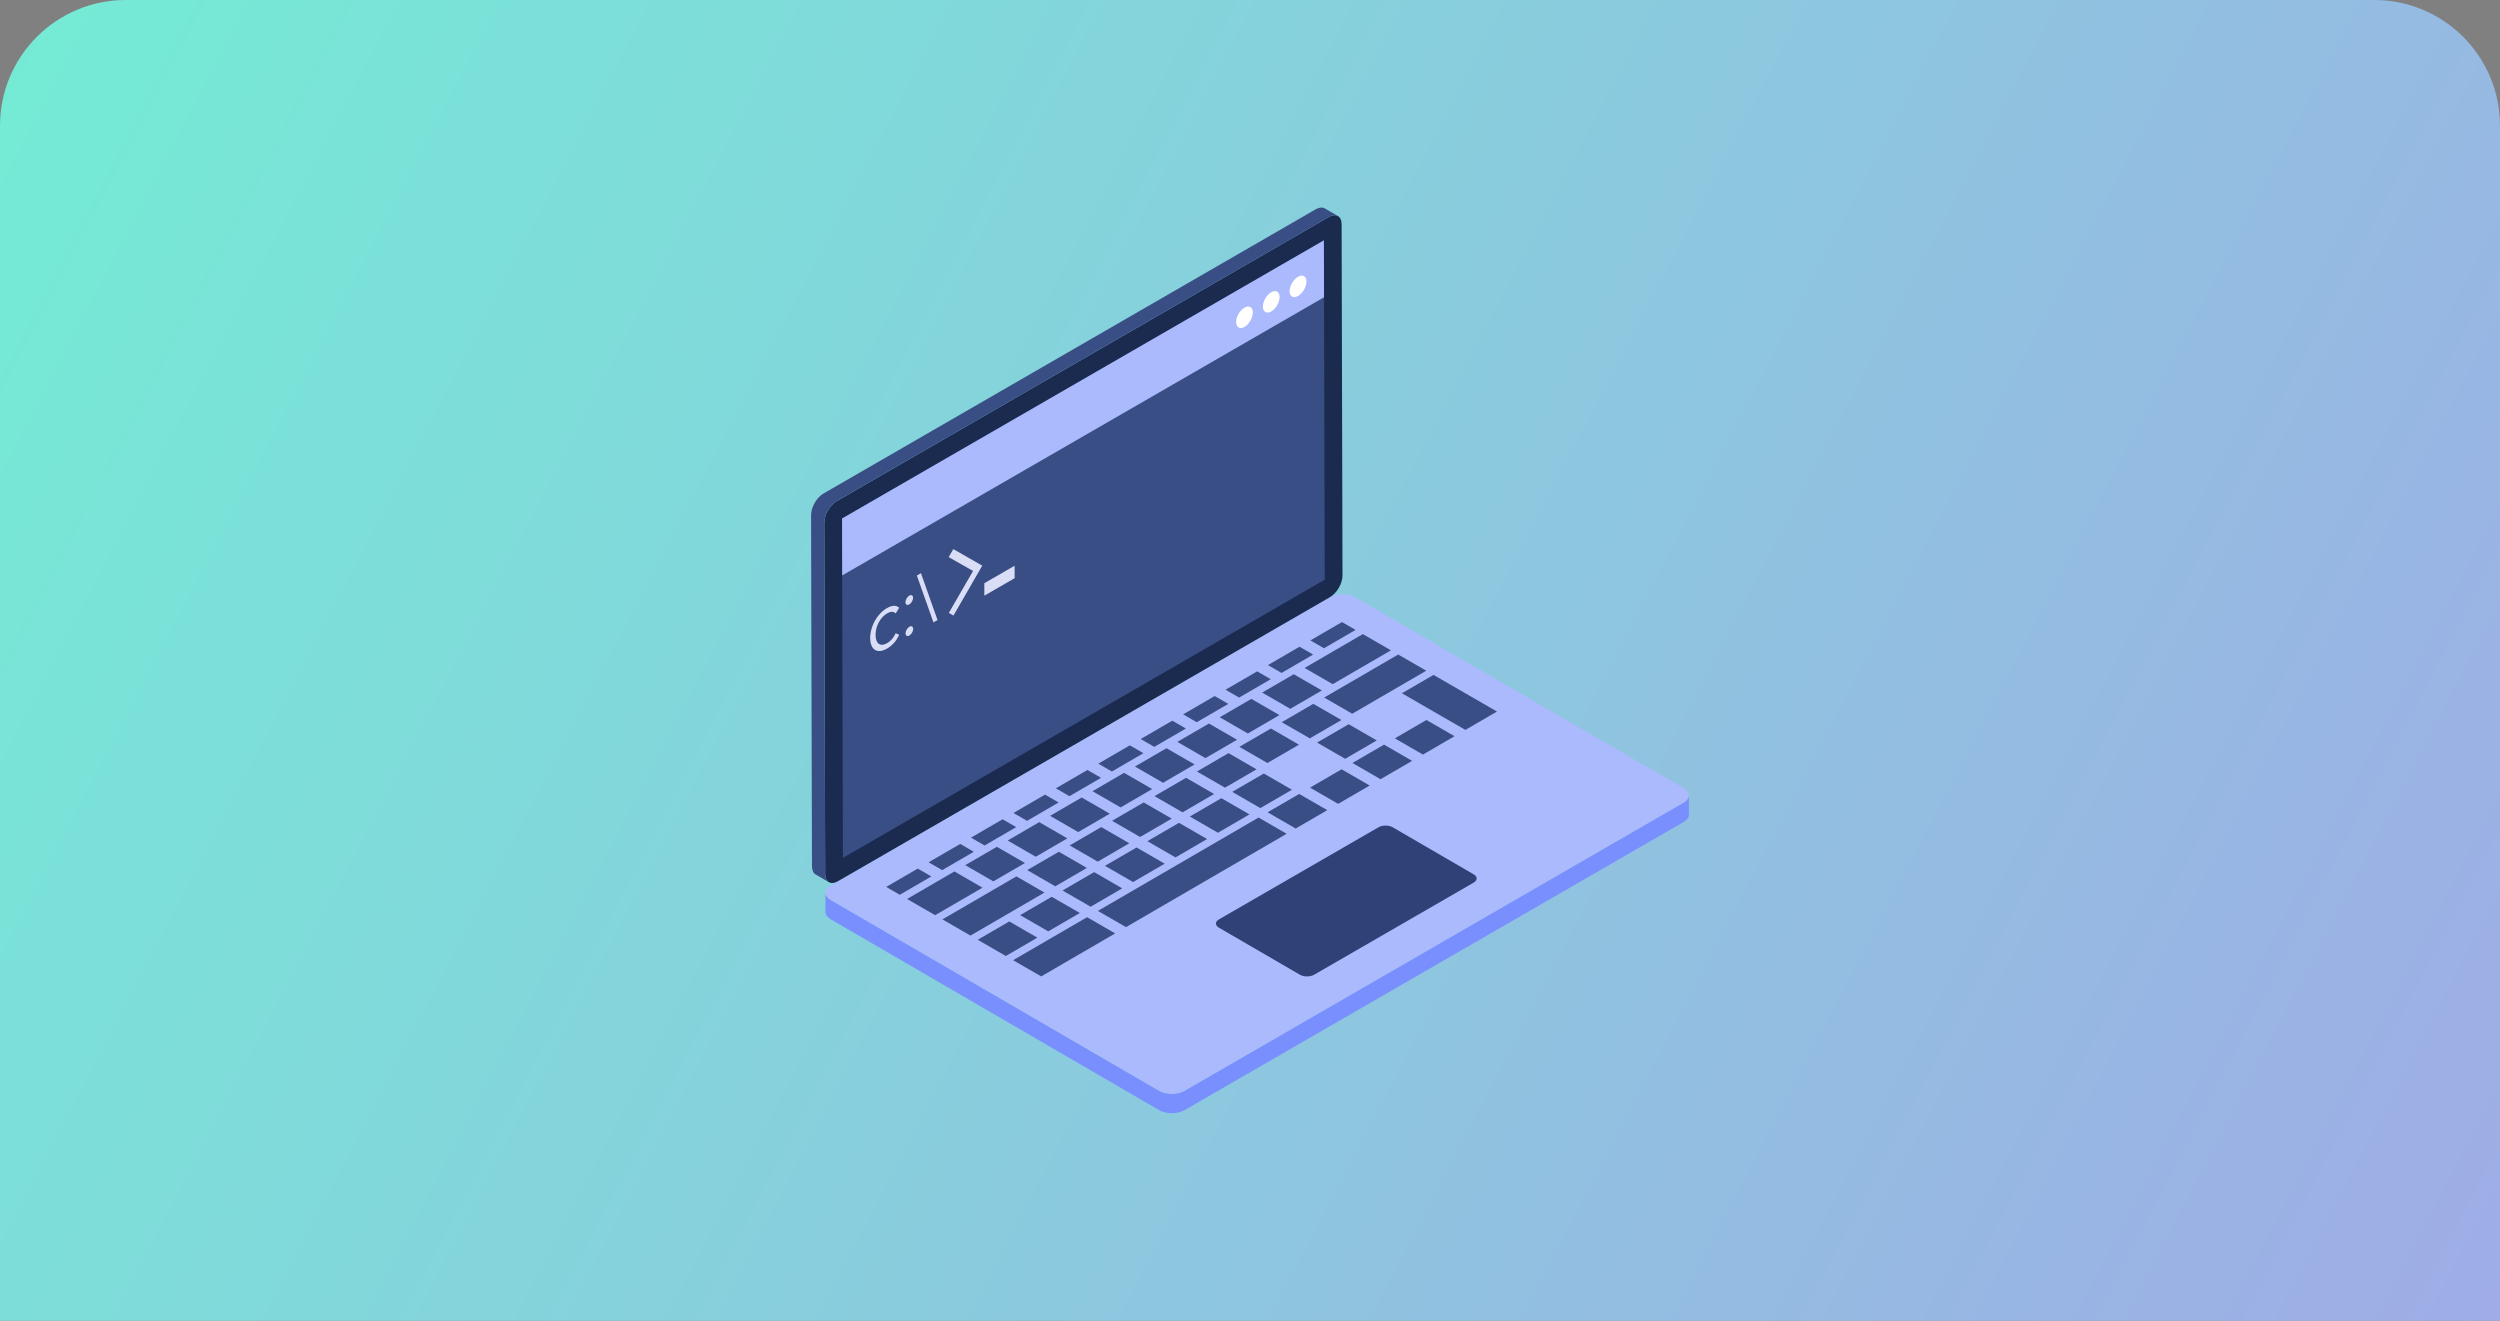 <svg width="318" height="168" viewBox="0 0 318 168" fill="none" xmlns="http://www.w3.org/2000/svg">
<rect x="0" y="0" width="318" height="168" fill="#808080" stroke="none"/>
<path d="M0 16C0 7.163 7.163 0 16 0H302C310.837 0 318 7.163 318 16V168H0V16Z" fill="url(#paint0_linear)"/>
<path d="M105.647 114.482L147.447 138.773C148.333 139.29 149.76 139.29 150.646 138.782L214.159 102.107C215.045 101.599 215.045 100.77 214.159 100.253L172.359 75.962C171.482 75.453 170.054 75.453 169.169 75.962L105.655 112.628C104.769 113.145 104.761 113.973 105.647 114.482Z" fill="#AABAFD"/>
<path d="M155.042 116.951C154.542 117.239 154.545 117.709 155.041 117.997L165.345 123.985C165.841 124.274 166.652 124.277 167.152 123.988L187.457 112.265C187.956 111.977 187.953 111.507 187.457 111.219L177.153 105.231C176.657 104.942 175.846 104.939 175.346 105.228L155.042 116.951Z" fill="#2E4277"/>
<path d="M104.99 113.563L104.998 116.008C104.998 116.336 105.22 116.673 105.655 116.927L147.455 141.218C148.341 141.727 149.768 141.727 150.654 141.218L214.167 104.552C214.61 104.298 214.832 103.962 214.832 103.617L214.824 101.18C214.824 101.517 214.602 101.853 214.159 102.107L150.646 138.782C149.76 139.29 148.332 139.29 147.446 138.773L105.646 114.482C105.204 114.228 104.99 113.9 104.99 113.563Z" fill="#798FFE"/>
<path d="M169.045 27.594C169.93 27.083 170.65 27.494 170.653 28.511L170.766 73.195C170.769 74.206 170.054 75.451 169.169 75.962L106.57 112.1C105.685 112.611 104.965 112.195 104.962 111.184L104.849 66.499C104.846 65.482 105.561 64.243 106.446 63.732L169.045 27.594Z" fill="#1B2A4F"/>
<path d="M103.168 65.525L103.283 110.208C103.283 110.708 103.463 111.069 103.75 111.233L105.429 112.21C105.142 112.046 104.962 111.685 104.962 111.184L104.847 66.501C104.847 65.484 105.561 64.246 106.446 63.729L169.045 27.595C169.488 27.341 169.89 27.316 170.185 27.48L168.506 26.504C168.219 26.34 167.809 26.364 167.366 26.619L104.768 62.761C103.882 63.269 103.168 64.508 103.168 65.525Z" fill="#384E85"/>
<path d="M107.108 65.954L107.217 109.122L168.506 73.74L168.398 30.572L107.108 65.954Z" fill="#384E85"/>
<path d="M107.108 65.954L107.127 73.195L168.416 37.813L168.398 30.572L107.108 65.954Z" fill="#AABAFD"/>
<path d="M158.292 39.138C158.883 38.797 159.363 39.059 159.365 39.738C159.367 40.417 158.89 41.243 158.299 41.585C157.718 41.92 157.238 41.646 157.236 40.967C157.234 40.288 157.711 39.473 158.292 39.138Z" fill="white"/>
<path d="M161.704 37.168C162.285 36.833 162.765 37.094 162.767 37.773C162.769 38.452 162.292 39.279 161.711 39.614C161.12 39.955 160.64 39.682 160.638 39.003C160.636 38.324 161.114 37.509 161.704 37.168Z" fill="white"/>
<path d="M165.107 35.203C165.698 34.862 166.178 35.124 166.18 35.803C166.182 36.482 165.705 37.309 165.114 37.65C164.523 37.991 164.043 37.717 164.041 37.038C164.039 36.359 164.516 35.544 165.107 35.203Z" fill="white"/>
<path d="M118.465 111.483L114.453 113.815L112.725 112.817L116.737 110.485L118.465 111.483Z" fill="#384E85"/>
<path d="M161.635 86.396L157.617 88.731L155.889 87.733L159.906 85.398L161.635 86.396Z" fill="#384E85"/>
<path d="M172.427 80.124L168.409 82.459L166.681 81.461L170.699 79.126L172.427 80.124Z" fill="#384E85"/>
<path d="M165.226 94.724L161.214 97.056L157.646 94.996L161.659 92.665L165.226 94.724Z" fill="#384E85"/>
<path d="M185.015 93.646L180.997 95.981L177.424 93.918L181.442 91.583L185.015 93.646Z" fill="#384E85"/>
<path d="M190.414 90.509L186.396 92.844L178.325 88.184L182.343 85.849L190.414 90.509Z" fill="#384E85"/>
<path d="M176.925 82.721L169.517 87.026L165.944 84.963L173.352 80.658L176.925 82.721Z" fill="#384E85"/>
<path d="M168.141 87.825L164.124 90.16L160.551 88.097L164.568 85.763L168.141 87.825Z" fill="#384E85"/>
<path d="M181.418 85.315L172.001 90.787L168.434 88.728L177.85 83.255L181.418 85.315Z" fill="#384E85"/>
<path d="M170.625 91.587L166.607 93.921L163.04 91.862L167.058 89.527L170.625 91.587Z" fill="#384E85"/>
<path d="M175.123 94.184L171.106 96.518L167.533 94.456L171.55 92.121L175.123 94.184Z" fill="#384E85"/>
<path d="M162.742 90.963L158.725 93.298L155.152 91.235L159.169 88.9L162.742 90.963Z" fill="#384E85"/>
<path d="M156.236 89.534L152.223 91.865L150.495 90.867L154.507 88.536L156.236 89.534Z" fill="#384E85"/>
<path d="M150.842 92.668L146.825 95.002L145.096 94.005L149.114 91.67L150.842 92.668Z" fill="#384E85"/>
<path d="M153.538 106.727L149.521 109.062L145.948 106.999L149.965 104.664L153.538 106.727Z" fill="#384E85"/>
<path d="M145.443 95.805L141.431 98.137L139.703 97.139L143.715 94.807L145.443 95.805Z" fill="#384E85"/>
<path d="M151.95 97.235L147.938 99.566L144.365 97.504L148.377 95.172L151.95 97.235Z" fill="#384E85"/>
<path d="M140.05 98.94L136.032 101.274L134.304 100.276L138.321 97.942L140.05 98.94Z" fill="#384E85"/>
<path d="M146.556 100.369L142.539 102.704L138.966 100.641L142.983 98.306L146.556 100.369Z" fill="#384E85"/>
<path d="M154.433 100.996L150.421 103.328L146.854 101.268L150.866 98.936L154.433 100.996Z" fill="#384E85"/>
<path d="M134.656 102.074L130.638 104.409L128.91 103.411L132.928 101.076L134.656 102.074Z" fill="#384E85"/>
<path d="M141.163 103.503L137.146 105.838L133.573 103.775L137.59 101.441L141.163 103.503Z" fill="#384E85"/>
<path d="M158.932 103.593L154.92 105.924L151.347 103.862L155.359 101.53L158.932 103.593Z" fill="#384E85"/>
<path d="M149.04 104.13L145.023 106.465L141.455 104.405L145.473 102.071L149.04 104.13Z" fill="#384E85"/>
<path d="M129.257 105.211L125.24 107.546L123.511 106.548L127.529 104.214L129.257 105.211Z" fill="#384E85"/>
<path d="M135.764 106.641L131.747 108.976L128.174 106.913L132.191 104.578L135.764 106.641Z" fill="#384E85"/>
<path d="M143.647 107.265L139.629 109.599L136.062 107.54L140.08 105.205L143.647 107.265Z" fill="#384E85"/>
<path d="M130.371 109.775L126.353 112.11L122.78 110.047L126.798 107.713L130.371 109.775Z" fill="#384E85"/>
<path d="M148.145 109.862L144.127 112.196L140.554 110.134L144.572 107.799L148.145 109.862Z" fill="#384E85"/>
<path d="M138.248 110.402L134.23 112.737L130.663 110.677L134.681 108.343L138.248 110.402Z" fill="#384E85"/>
<path d="M142.746 112.999L138.728 115.334L135.155 113.271L139.173 110.936L142.746 112.999Z" fill="#384E85"/>
<path d="M163.661 106.056L143.226 117.931L139.653 115.868L160.088 103.993L163.661 106.056Z" fill="#384E85"/>
<path d="M137.352 116.133L133.335 118.468L129.762 116.405L133.779 114.071L137.352 116.133Z" fill="#384E85"/>
<path d="M132.854 113.536L123.443 119.006L119.876 116.946L129.287 111.477L132.854 113.536Z" fill="#384E85"/>
<path d="M131.954 119.271L127.942 121.602L124.369 119.54L128.381 117.208L131.954 119.271Z" fill="#384E85"/>
<path d="M141.851 118.73L132.44 124.199L128.867 122.137L138.278 116.668L141.851 118.73Z" fill="#384E85"/>
<path d="M123.864 108.346L119.846 110.68L118.118 109.683L122.136 107.348L123.864 108.346Z" fill="#384E85"/>
<path d="M167.028 83.262L163.011 85.596L161.282 84.599L165.3 82.264L167.028 83.262Z" fill="#384E85"/>
<path d="M157.349 94.097L153.331 96.432L149.758 94.369L153.776 92.034L157.349 94.097Z" fill="#384E85"/>
<path d="M168.829 103.052L164.811 105.387L161.238 103.324L165.256 100.99L168.829 103.052Z" fill="#384E85"/>
<path d="M164.331 100.455L160.313 102.79L156.74 100.727L160.758 98.393L164.331 100.455Z" fill="#384E85"/>
<path d="M159.833 97.859L155.815 100.193L152.248 98.134L156.266 95.799L159.833 97.859Z" fill="#384E85"/>
<path d="M179.621 96.781L175.604 99.115L172.031 97.052L176.048 94.718L179.621 96.781Z" fill="#384E85"/>
<path d="M174.222 99.918L170.21 102.25L166.637 100.187L170.649 97.855L174.222 99.918Z" fill="#384E85"/>
<path d="M124.972 112.913L118.951 116.412L115.378 114.349L121.399 110.85L124.972 112.913Z" fill="#384E85"/>
<path d="M112.805 77.364C113.583 76.915 114.043 77.013 114.371 77.311L113.93 78.027C113.647 77.742 113.285 77.766 112.842 78.021C111.941 78.541 111.369 79.674 111.372 80.762C111.376 81.846 111.952 82.325 112.853 81.805C113.296 81.549 113.657 81.141 113.937 80.54L114.381 80.749C114.055 81.43 113.598 82.057 112.82 82.506C111.549 83.24 110.691 82.609 110.687 81.158C110.683 79.707 111.535 78.098 112.805 77.364Z" fill="#D9DDF6"/>
<path d="M115.67 79.721C115.932 79.57 116.156 79.698 116.157 79.999C116.158 80.304 115.935 80.685 115.673 80.836C115.408 80.99 115.187 80.864 115.187 80.559C115.186 80.258 115.404 79.875 115.67 79.721Z" fill="#D9DDF6"/>
<path d="M116.003 76.522C116.193 76.195 116.193 75.841 116.004 75.731C115.815 75.621 115.508 75.797 115.318 76.124C115.128 76.45 115.127 76.804 115.317 76.914C115.506 77.024 115.813 76.848 116.003 76.522Z" fill="#D9DDF6"/>
<path d="M117.144 72.909L119.255 78.87L118.735 79.171L116.624 73.209L117.144 72.909Z" fill="#D9DDF6"/>
<path d="M121.259 69.847L124.944 71.951L121.283 78.298L120.691 77.962L123.774 72.627L120.671 70.864L121.259 69.847Z" fill="#D9DDF6"/>
<path d="M129.06 71.96L129.064 73.544L125.21 75.769L125.205 74.185L129.06 71.96Z" fill="#D9DDF6"/>
<defs>
<linearGradient id="paint0_linear" x1="1.5" y1="2.5" x2="318" y2="168" gradientUnits="userSpaceOnUse">
<stop stop-color="#74EBD5"/>
<stop offset="1" stop-color="#9FACE6"/>
</linearGradient>
</defs>
</svg>
